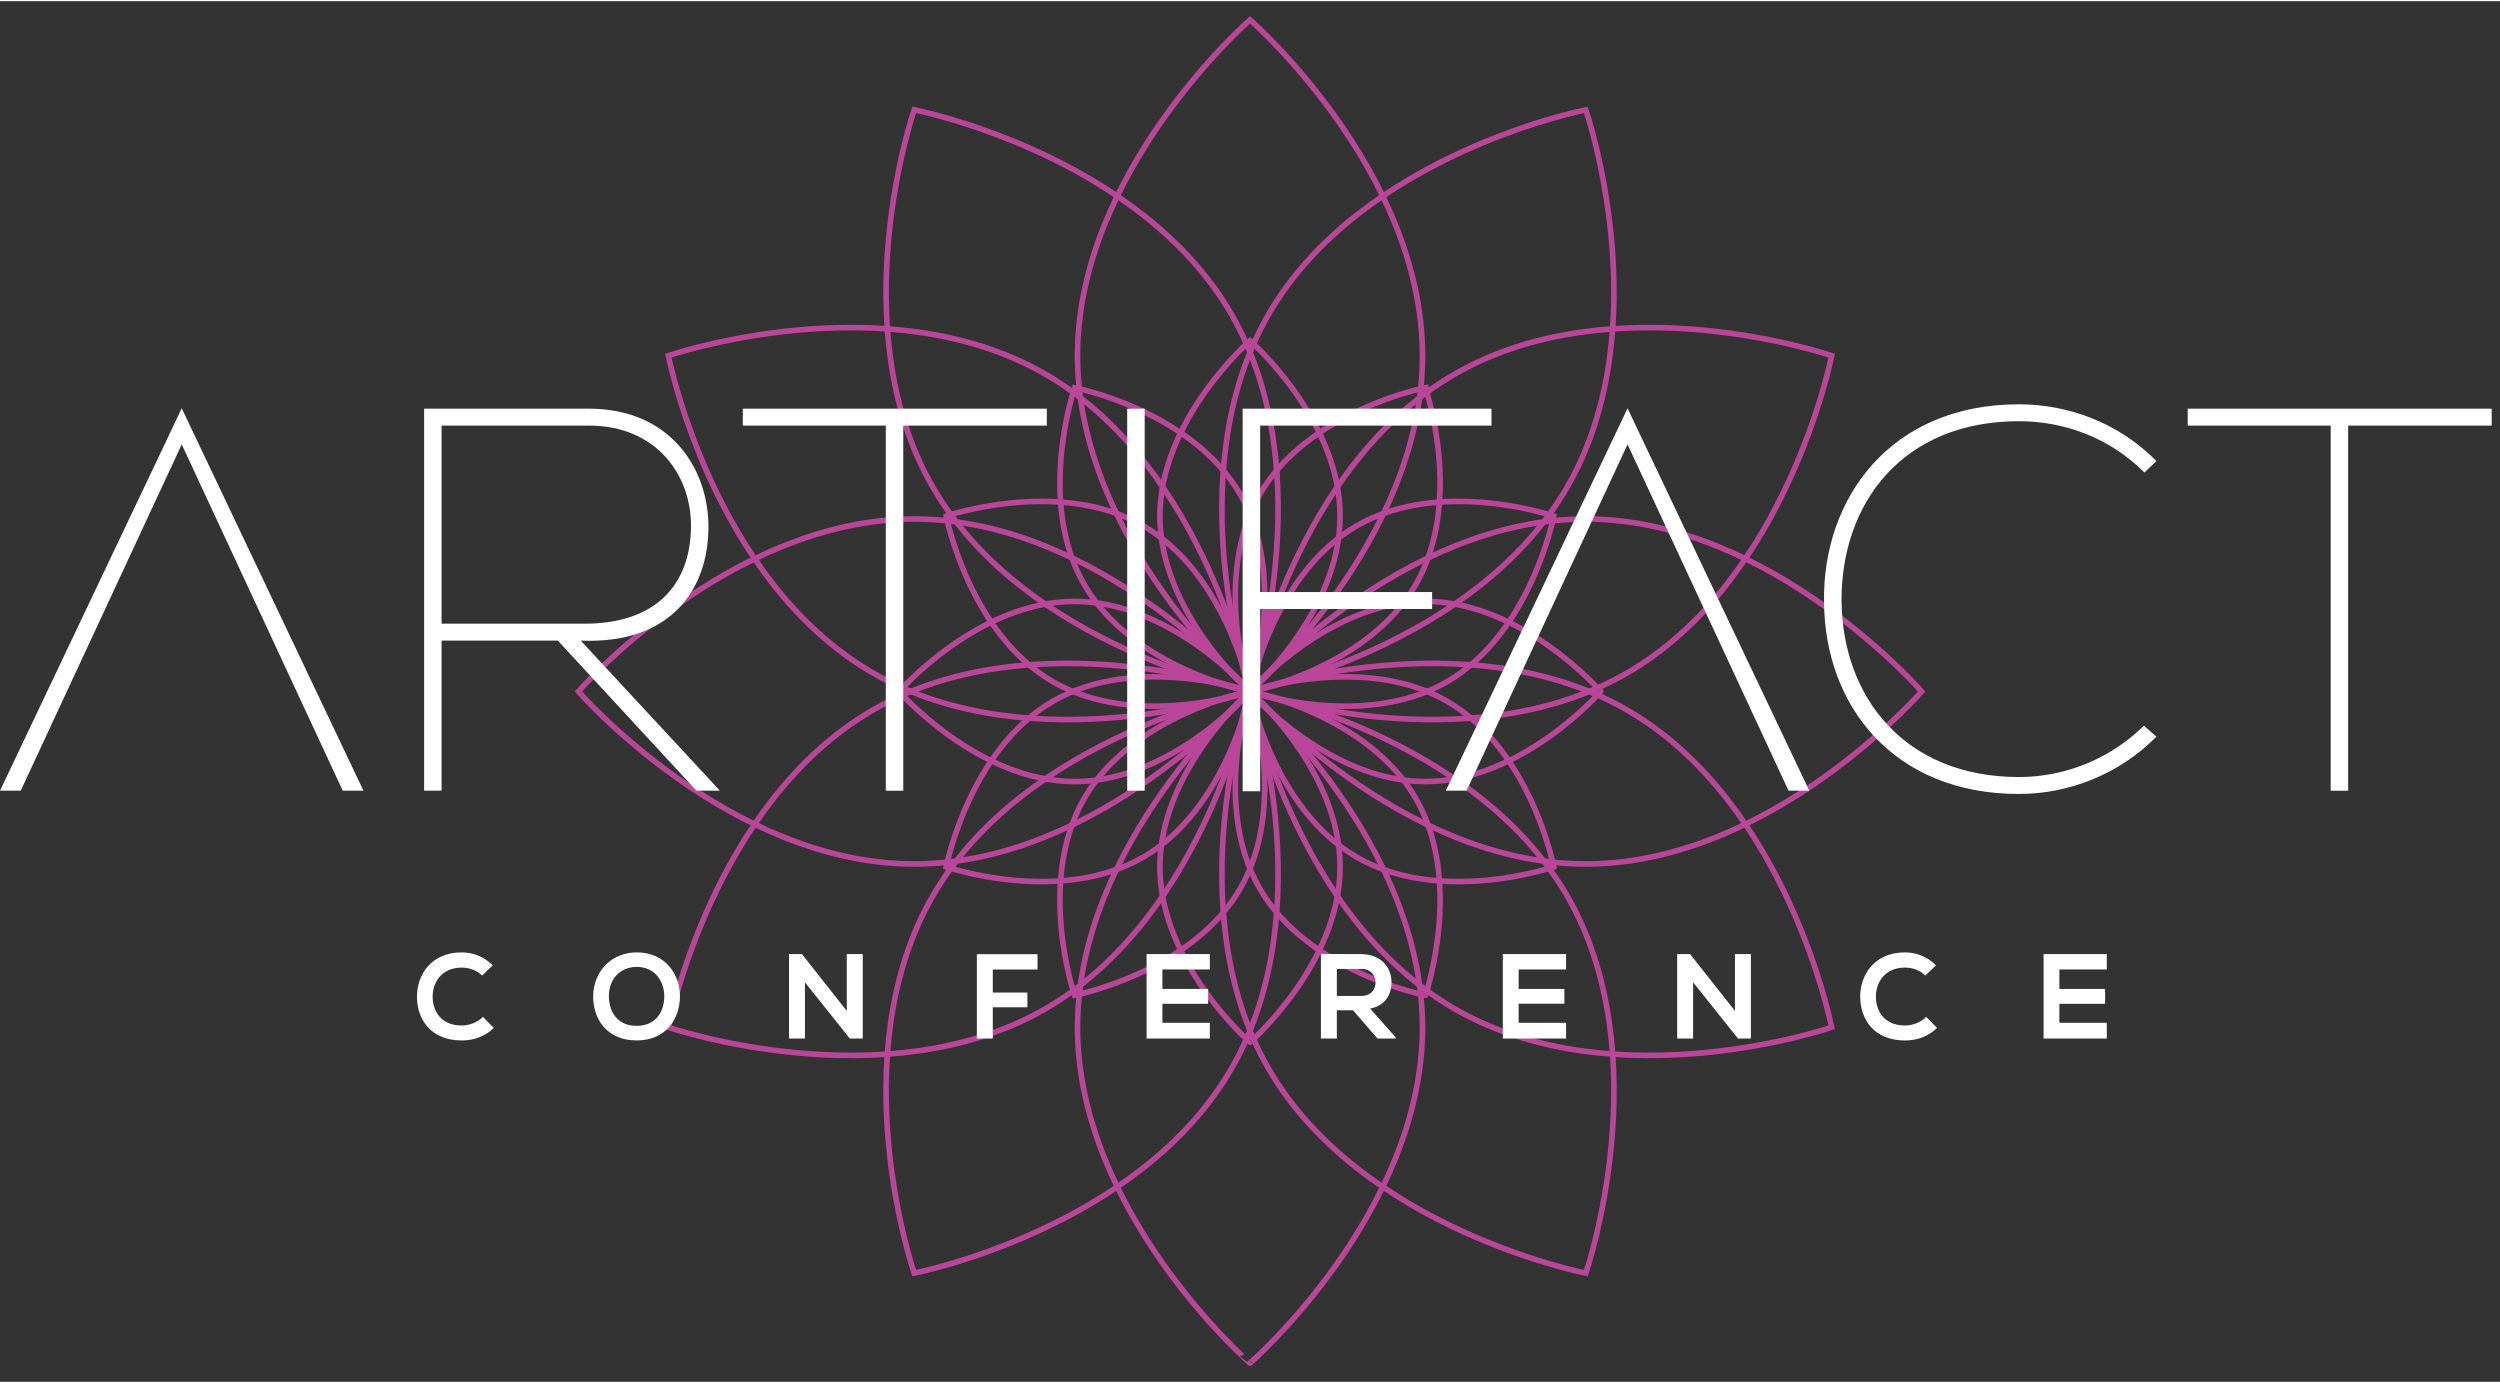 <?xml version="1.0" encoding="utf-8"?>
<svg version="1.1" xmlns="http://www.w3.org/2000/svg" width="235px" height="130px" viewBox="0 0 134 74">
	<rect x="0" y="0" width="134" height="74" fill="#333333" stroke="none"/>
	<def>
		<style>
			.spiral {
				fill: none;
				stroke: #ba4699;
				stroke-width: 0.3;
				stroke-miterlimit: 10;
			}
			.text {
				fill: #ffffff;
			}
		</style>
	</def>
	<g class="spiral">
		<path d="M46.789,37.993C55.398,33.022,67,37,67,37 s-2.357,12.036-10.966,17.007C47.425,58.977,35.823,55,35.823,55S38.18,42.963,46.789,37.993z"/>
		<path d="M49.993,47.965C54.964,39.356,67,37,67,37 s3.978,11.602-0.993,20.211C61.037,65.821,49,68.177,49,68.177S45.022,56.575,49.993,47.965z"/>
		<path d="M57.755,55C57.754,45.059,67,37,67,37 s9.245,8.059,9.246,18c0,9.942-9.246,18-9.246,18S57.754,64.941,57.755,55z"/>
		<path d="M67.993,57.211C63.023,48.602,67,37,67,37 s12.036,2.356,17.007,10.965S85,68.177,85,68.177S72.964,65.821,67.993,57.211z"/>
		<path d="M77.966,54.007C69.357,49.036,67,37,67,37 s11.602-3.978,20.211,0.993C95.821,42.963,98.177,55,98.177,55S86.575,58.977,77.966,54.007z"/>
		<path d="M85,46.246C75.059,46.246,67,37,67,37 s8.058-9.246,18-9.246C94.941,27.754,103,37,103,37S94.941,46.246,85,46.246z"/>
		<path d="M87.211,36.007C78.602,40.977,67,37,67,37 s2.356-12.036,10.966-17.007C86.575,15.022,98.177,19,98.177,19S95.82,31.036,87.211,36.007z"/>
		<path d="M84.007,26.035C79.037,34.644,67,37,67,37 s-3.978-11.602,0.993-20.211C72.963,8.179,85,5.823,85,5.823S88.977,17.425,84.007,26.035z"/>
		<path d="M76.246,19C76.246,28.941,67,37,67,37 s-9.246-8.059-9.246-18c0-9.941,9.246-18,9.246-18S76.246,9.059,76.246,19z"/>
		<path d="M66.008,16.789C70.978,25.398,67,37,67,37 s-12.037-2.356-17.007-10.966c-4.971-8.609-0.993-20.212-0.993-20.212S61.037,8.179,66.008,16.789z"/>
		<path d="M56.035,19.993C64.644,24.963,67,37,67,37 s-11.602,3.977-20.211-0.993C38.179,31.037,35.824,19,35.824,19S47.425,15.023,56.035,19.993z"/>
		<path d="M49.001,27.754c9.941,0,18,9.246,18,9.246 s-8.059,9.245-18,9.246C39.059,46.246,31,37,31,37S39.059,27.754,49.001,27.754z"/>
		<path d="M56.444,37.519C60.94,34.922,67,37,67,37 s-1.231,6.287-5.727,8.883c-4.497,2.596-10.556,0.519-10.556,0.519S51.947,40.115,56.444,37.519z"/>
		<path d="M58.117,42.727C60.713,38.231,67,37,67,37 s2.078,6.06-0.519,10.556c-2.596,4.497-8.883,5.728-8.883,5.728S55.521,47.224,58.117,42.727z"/>
		<path d="M62.171,46.401C62.171,41.209,67,37,67,37 s4.829,4.209,4.829,9.401c0,5.192-4.829,9.402-4.829,9.402S62.171,51.594,62.171,46.401z"/>
		<path d="M67.519,47.556C64.923,43.06,67,37,67,37 s6.286,1.231,8.883,5.727s0.519,10.557,0.519,10.557S70.115,52.053,67.519,47.556z"/>
		<path d="M72.728,45.883C68.231,43.287,67,37,67,37 s6.06-2.078,10.556,0.519c4.497,2.596,5.727,8.883,5.727,8.883S77.224,48.479,72.728,45.883z"/>
		<path d="M76.401,41.829C71.209,41.829,67,37,67,37 s4.209-4.829,9.401-4.829c5.192,0,9.401,4.829,9.401,4.829S81.594,41.829,76.401,41.829z"/>
		<path d="M77.556,36.481C73.06,39.077,67,37,67,37 s1.231-6.287,5.727-8.883c4.496-2.596,10.556-0.518,10.556-0.518S82.053,33.885,77.556,36.481z"/>
		<path d="M75.883,31.273C73.287,35.769,67,37,67,37 s-2.078-6.06,0.518-10.556c2.596-4.497,8.883-5.727,8.883-5.727S78.479,26.776,75.883,31.273z"/>
		<path d="M71.829,27.599C71.829,32.791,67,37,67,37 s-4.829-4.209-4.829-9.401c0-5.192,4.829-9.401,4.829-9.401S71.829,22.406,71.829,27.599z"/>
		<path d="M66.482,26.444C69.078,30.94,67,37,67,37 s-6.287-1.231-8.883-5.727c-2.596-4.497-0.518-10.557-0.518-10.557S63.885,21.947,66.482,26.444z"/>
		<path d="M61.273,28.117C65.769,30.713,67,37,67,37 s-6.06,2.077-10.556-0.519c-4.497-2.596-5.727-8.883-5.727-8.883S56.776,25.521,61.273,28.117z"/>
		<path d="M57.599,32.171C62.791,32.171,67,37,67,37 s-4.209,4.829-9.401,4.829c-5.193,0-9.402-4.829-9.402-4.829S52.407,32.171,57.599,32.171z"/>
	</g>

	<g class="text">
		<path d="M29.899,34.273h-6.231v8.044h-0.936V21.841h8.834c4.329,0,6.377,3.159,6.406,6.26c0.029,3.452-2.048,6.377-6.845,6.172 l7.459,8.044H37.33L29.899,34.273z M31.333,33.366c3.832,0,5.704-2.106,5.704-5.265c0-2.691-1.843-5.353-5.47-5.353h-7.898v10.618 H31.333z"/>
		<path d="M39.815,21.841h16.294v0.907h-7.694v19.57h-0.936v-19.57h-7.664V21.841z"/>
		<path d="M60.418,42.317V21.841h0.937v20.476H60.418z"/>
		<path d="M66.608,21.841h13.336v0.907h-12.4v8.922h9.219v0.907h-9.219v9.77h-0.937V21.841z"/>
		<path d="M115.584,39.421c-2.018,2.047-4.739,3.072-7.372,3.072c-6.728,0-10.413-4.739-10.443-10.297 c-0.088-5.499,3.51-10.589,10.443-10.589c2.662,0,5.353,0.995,7.372,3.042l-0.643,0.614c-1.872-1.872-4.301-2.75-6.728-2.75 c-6.231,0-9.536,4.388-9.507,9.653c0.059,5.148,3.393,9.419,9.507,9.419c2.428,0,4.856-0.936,6.699-2.75L115.584,39.421z"/>
		<path d="M117.261,21.841h16.294v0.907h-7.694v19.57h-0.936v-19.57h-7.664V21.841z"/>
		<polygon points="9.741,21.82 0,42.317 1.111,42.317 9.741,23.756 18.37,42.317 19.482,42.317"/>
		<polygon points="87.237,21.82 77.496,42.317 78.608,42.317 87.237,23.756 95.866,42.317 96.978,42.317"/>

		<path d="M26.468,55.032c-0.466,0.459-1.067,0.673-1.72,0.673c-1.681,0-2.393-1.158-2.399-2.335 c-0.006-1.183,0.763-2.386,2.399-2.386c0.614,0,1.196,0.233,1.662,0.692l-0.569,0.55c-0.297-0.291-0.699-0.427-1.093-0.427 c-1.093,0-1.565,0.815-1.558,1.571c0.006,0.75,0.44,1.533,1.558,1.533c0.394,0,0.841-0.162,1.138-0.46L26.468,55.032z"/>
		<path d="M36.445,53.363c-0.013,1.17-0.731,2.341-2.322,2.341c-1.591,0-2.328-1.145-2.328-2.335c0-1.429,1.035-2.386,2.347-2.386 C35.689,50.997,36.458,52.187,36.445,53.363z M34.124,54.922c1.067,0,1.468-0.802,1.481-1.545c0.013-0.756-0.42-1.597-1.461-1.616 c-0.963,0-1.532,0.724-1.507,1.623C32.656,54.127,33.057,54.922,34.124,54.922z"/>
		<path d="M45.388,54.12v-3.045h0.854v4.527H45.55l-2.406-3.014v3.014h-0.853v-4.527h0.692L45.388,54.12z"/>
		<path d="M52.359,55.601v-4.52h3.253v0.821h-2.399v1.235h1.855v0.789h-1.855v1.675H52.359z"/>
		<path d="M64.846,55.601h-3.388c0-1.507,0-3.02,0-4.527h3.388v0.827h-2.541v1.041h2.451v0.796h-2.451v1.021h2.541V55.601z"/>
		<path d="M74.811,55.601h-0.976l-1.313-1.513h-0.867v1.513h-0.854v-4.533c0.718,0,1.436,0.007,2.154,0.007 c1.067,0.006,1.629,0.717,1.629,1.5c0,0.621-0.284,1.248-1.144,1.422l1.371,1.546V55.601z M71.655,51.87v1.449h1.3 c0.543,0,0.776-0.362,0.776-0.724c0-0.362-0.239-0.725-0.776-0.725H71.655z"/>
		<path d="M83.941,55.601h-3.389c0-1.507,0-3.02,0-4.527h3.389v0.827H81.4v1.041h2.451v0.796H81.4v1.021h2.541V55.601z"/>
		<path d="M92.994,54.12v-3.045h0.854v4.527h-0.692l-2.406-3.014v3.014h-0.853v-4.527h0.692L92.994,54.12z"/>
		<path d="M103.826,55.032c-0.465,0.459-1.067,0.673-1.72,0.673c-1.681,0-2.393-1.158-2.399-2.335 c-0.007-1.183,0.763-2.386,2.399-2.386c0.614,0,1.196,0.233,1.662,0.692l-0.569,0.55c-0.297-0.291-0.698-0.427-1.093-0.427 c-1.093,0-1.565,0.815-1.558,1.571c0.006,0.75,0.44,1.533,1.558,1.533c0.394,0,0.841-0.162,1.138-0.46L103.826,55.032z"/>
		<path d="M112.924,55.601h-3.388c0-1.507,0-3.02,0-4.527h3.388v0.827h-2.541v1.041h2.451v0.796h-2.451v1.021h2.541V55.601z"/>
	</g>
</svg>
